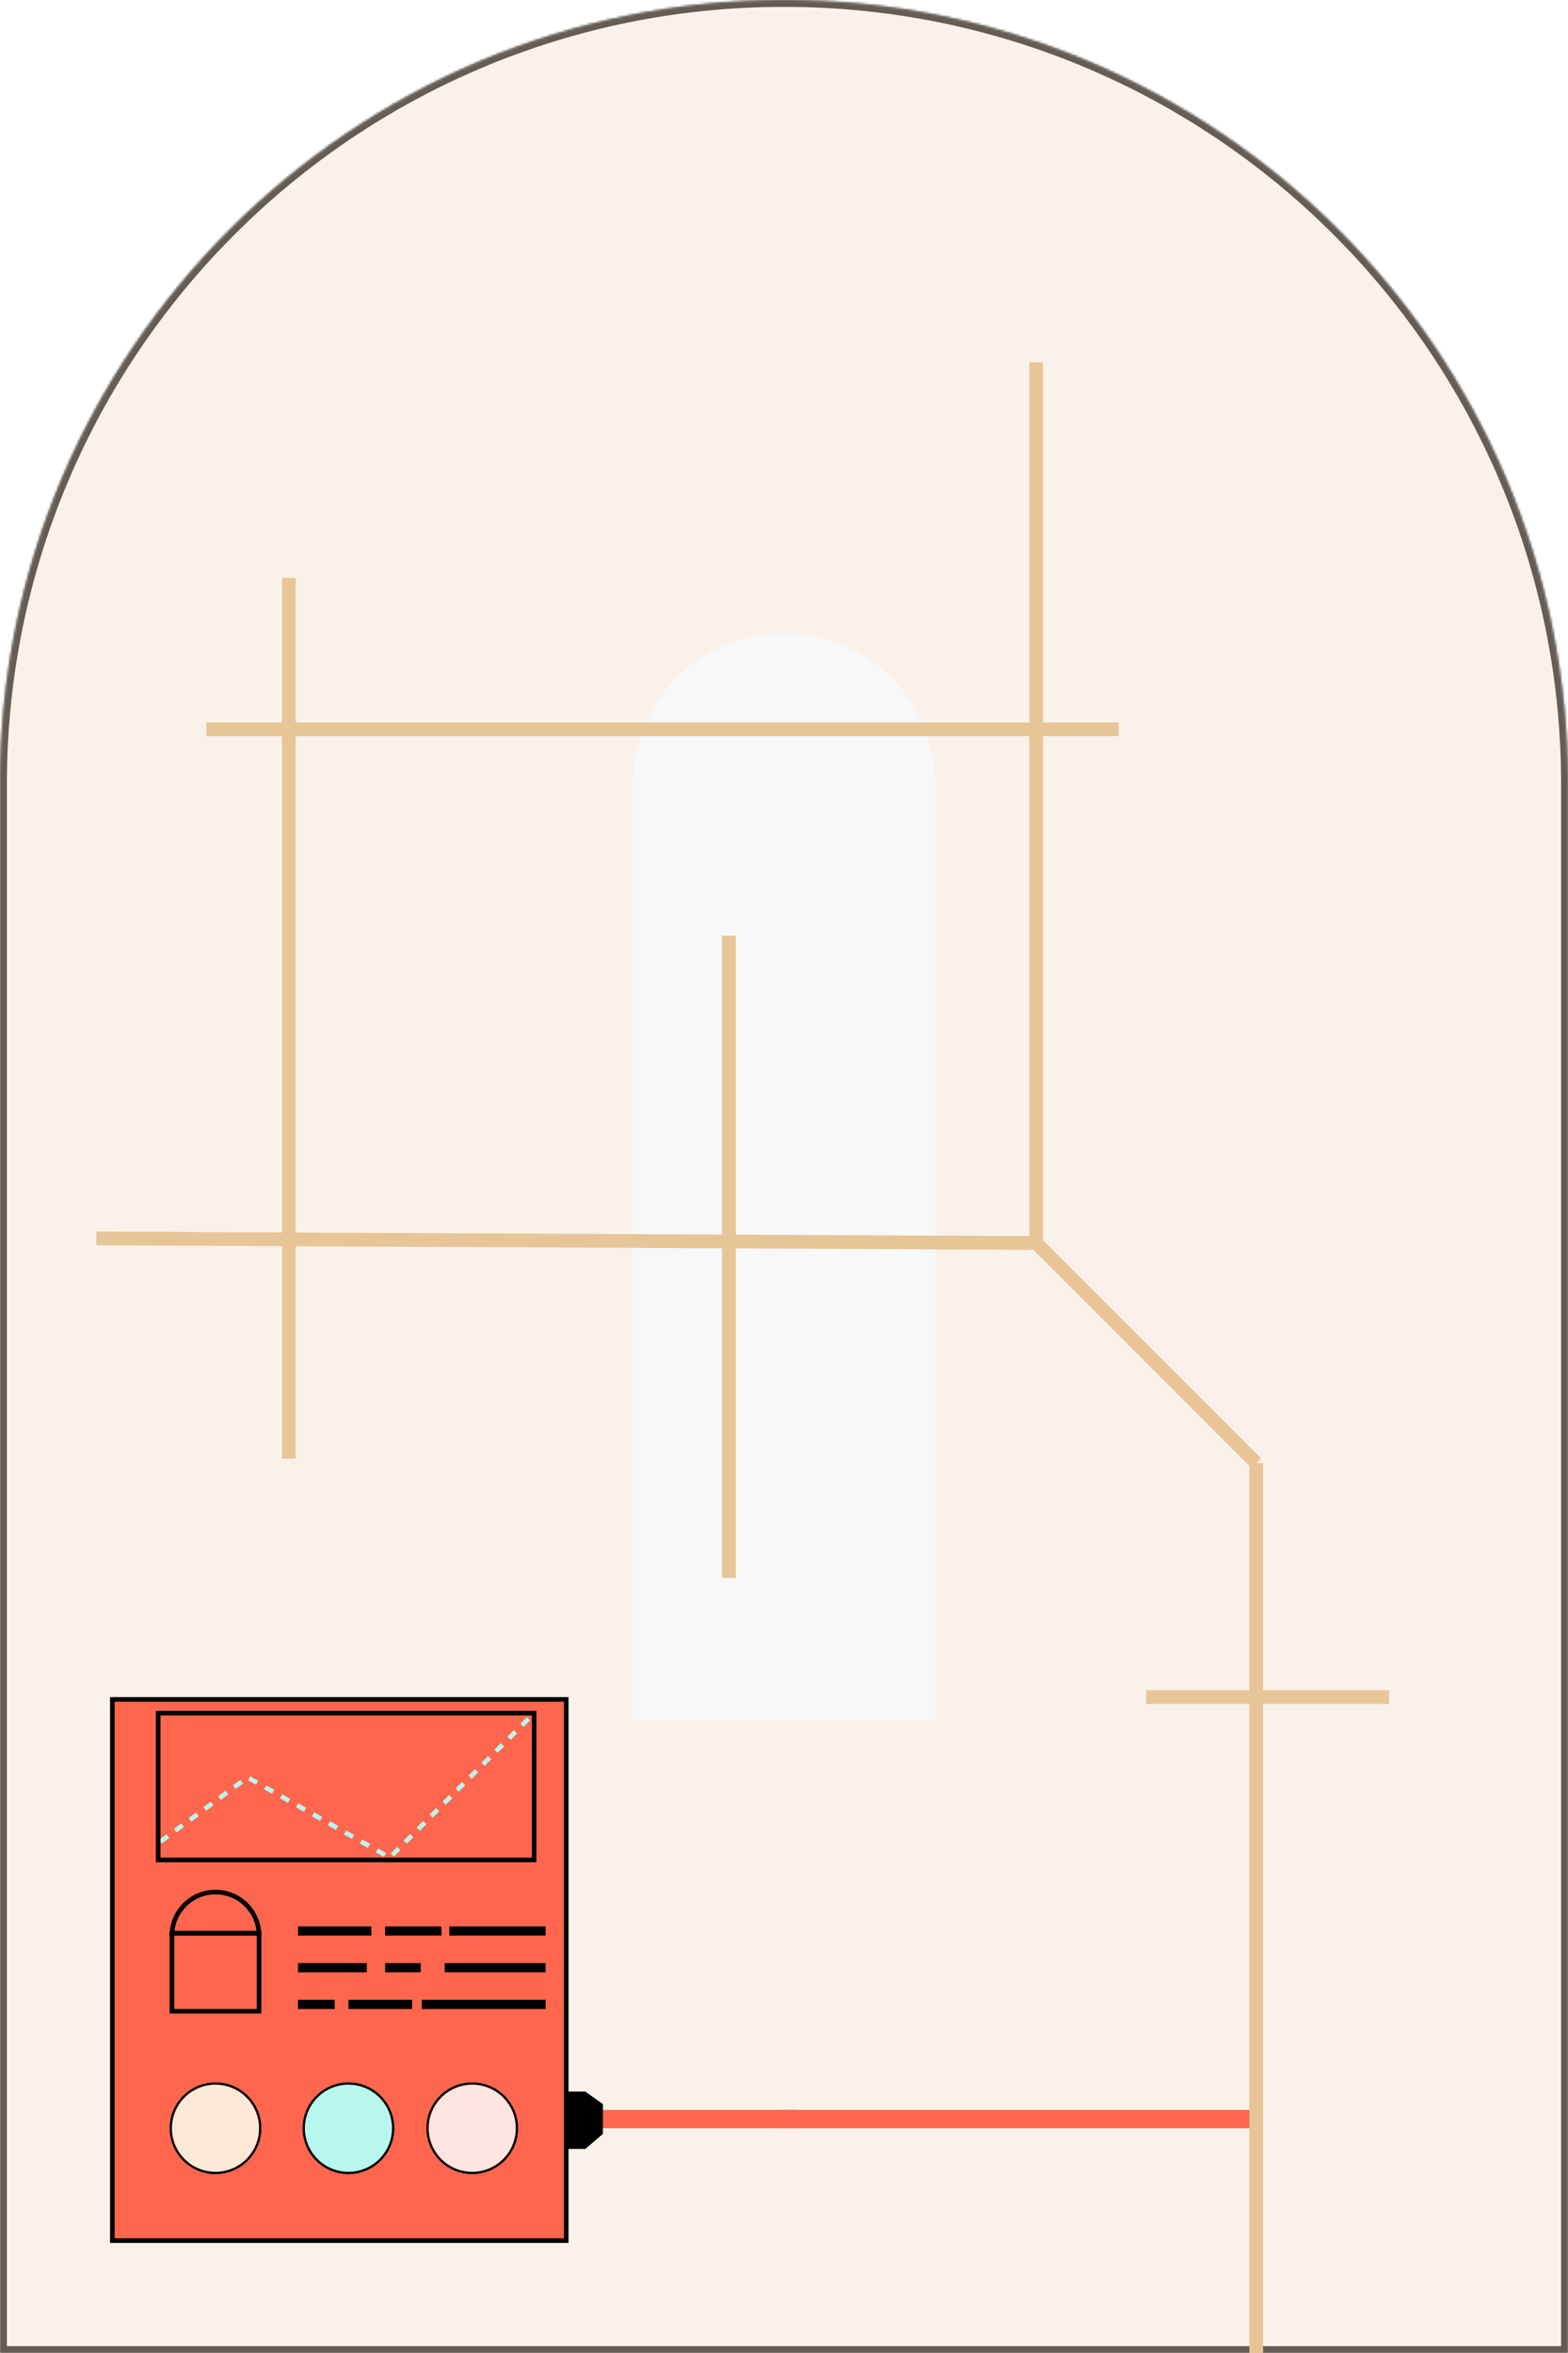 <svg width="684" height="1026" viewBox="0 0 684 1026" fill="none" xmlns="http://www.w3.org/2000/svg">
<mask id="path-1-inside-1_221_2" fill="white">
<path fill-rule="evenodd" clip-rule="evenodd" d="M684 342C684 153.119 530.881 0 342 0C153.119 0 0 153.119 0 342V1026H684V342Z"/>
</mask>
<path fill-rule="evenodd" clip-rule="evenodd" d="M684 342C684 153.119 530.881 0 342 0C153.119 0 0 153.119 0 342V1026H684V342Z" fill="#F8F8F8"/>
<path d="M0 1026H-3V1029H0V1026ZM684 1026V1029H687V1026H684ZM342 3C529.225 3 681 154.775 681 342H687C687 151.462 532.538 -3 342 -3V3ZM3 342C3 154.775 154.775 3 342 3V-3C151.462 -3 -3 151.462 -3 342H3ZM3 1026V342H-3V1026H3ZM684 1023H0V1029H684V1023ZM681 342V1026H687V342H681Z" fill="black" mask="url(#path-1-inside-1_221_2)"/>
<mask id="path-3-inside-2_221_2" fill="white">
<path fill-rule="evenodd" clip-rule="evenodd" d="M684 342C684 153.119 530.881 0 342 0C153.119 0 0 153.119 0 342V1026H684V342Z"/>
</mask>
<path d="M0 1026H-276V1302H0V1026ZM684 1026V1302H960V1026H684ZM342 276C378.451 276 408 305.549 408 342H960C960 0.688 683.312 -276 342 -276V276ZM276 342C276 305.549 305.549 276 342 276V-276C0.688 -276 -276 0.688 -276 342H276ZM276 1026V342H-276V1026H276ZM684 750H0V1302H684V750ZM408 342V1026H960V342H408Z" fill="#FDE9D5" fill-opacity="0.4" mask="url(#path-3-inside-2_221_2)"/>
<path d="M262 924H343.189" stroke="#FF664E" stroke-width="8" stroke-linecap="square"/>
<path d="M345.375 924H544.39" stroke="#FF664E" stroke-width="8" stroke-linecap="square"/>
<path d="M90 318L488 318" stroke="#E8C597" stroke-width="6"/>
<path d="M500 740H606" stroke="#E8C597" stroke-width="6"/>
<path d="M126 252L126 636" stroke="#E8C597" stroke-width="6"/>
<path d="M452 158L452 542" stroke="#E8C597" stroke-width="6"/>
<path d="M548 638L548 1026" stroke="#E8C597" stroke-width="6"/>
<path d="M452 542L548 638" stroke="#E8C597" stroke-width="6"/>
<path d="M318 408L318 688" stroke="#E8C597" stroke-width="6"/>
<path d="M42 540L453 542" stroke="#E8C597" stroke-width="6"/>
<rect x="49" y="741" width="198" height="236" fill="#FF664E" stroke="black" stroke-width="2"/>
<path d="M132 842H160" stroke="black" stroke-width="4" stroke-linecap="square"/>
<path d="M170 842H190.61" stroke="black" stroke-width="4" stroke-linecap="square"/>
<path d="M198 842H236" stroke="black" stroke-width="4" stroke-linecap="square"/>
<path d="M132 858L158 858" stroke="black" stroke-width="4" stroke-linecap="square"/>
<path d="M154 874H177.781" stroke="black" stroke-width="4" stroke-linecap="square"/>
<path d="M132 874L144 874" stroke="black" stroke-width="4" stroke-linecap="square"/>
<path d="M170 858H181.527" stroke="black" stroke-width="4" stroke-linecap="square"/>
<path d="M196 858H236" stroke="black" stroke-width="4" stroke-linecap="square"/>
<path d="M186 874H236" stroke="black" stroke-width="4" stroke-linecap="square"/>
<rect x="75" y="843" width="38" height="34" stroke="black" stroke-width="2"/>
<path d="M75.026 843C75.546 832.971 83.842 825 94 825C104.158 825 112.454 832.971 112.974 843H112.915H112.85H112.785H112.721H112.656H112.592H112.529H112.465H112.402H112.339H112.277H112.215H112.153H112.091H112.03H111.969H111.908H111.847H111.787H111.727H111.668H111.608H111.549H111.49H111.432H111.373H111.315H111.258H111.2H111.143H111.086H111.029H110.973H110.917H110.861H110.805H110.75H110.695H110.64H110.585H110.531H110.477H110.423H110.37H110.316H110.263H110.21H110.158H110.105H110.053H110.001H109.95H109.898H109.847H109.796H109.746H109.695H109.645H109.595H109.545H109.496H109.447H109.398H109.349H109.3H109.252H109.204H109.156H109.108H109.061H109.013H108.966H108.919H108.873H108.826H108.78H108.734H108.689H108.643H108.598H108.553H108.508H108.463H108.418H108.374H108.33H108.286H108.242H108.199H108.155H108.112H108.069H108.026H107.984H107.941H107.899H107.857H107.815H107.774H107.732H107.691H107.65H107.609H107.568H107.528H107.487H107.447H107.407H107.367H107.328H107.288H107.249H107.21H107.171H107.132H107.093H107.054H107.016H106.978H106.94H106.902H106.864H106.827H106.789H106.752H106.715H106.678H106.641H106.604H106.568H106.531H106.495H106.459H106.423H106.387H106.352H106.316H106.281H106.246H106.21H106.175H106.141H106.106H106.071H106.037H106.002H105.968H105.934H105.9H105.866H105.833H105.799H105.766H105.732H105.699H105.666H105.633H105.6H105.567H105.534H105.502H105.469H105.437H105.405H105.373H105.341H105.309H105.277H105.245H105.213H105.182H105.15H105.119H105.088H105.057H105.025H104.994H104.964H104.933H104.902H104.871H104.841H104.81H104.78H104.75H104.719H104.689H104.659H104.629H104.599H104.569H104.54H104.51H104.48H104.451H104.421H104.392H104.362H104.333H104.304H104.274H104.245H104.216H104.187H104.158H104.129H104.1H104.072H104.043H104.014H103.985H103.957H103.928H103.9H103.871H103.843H103.814H103.786H103.758H103.729H103.701H103.673H103.645H103.617H103.589H103.561H103.532H103.504H103.476H103.448H103.421H103.393H103.365H103.337H103.309H103.281H103.253H103.225H103.198H103.17H103.142H103.114H103.087H103.059H103.031H103.003H102.976H102.948H102.92H102.893H102.865H102.837H102.809H102.782H102.754H102.726H102.698H102.671H102.643H102.615H102.587H102.56H102.532H102.504H102.476H102.448H102.42H102.392H102.365H102.337H102.309H102.281H102.253H102.225H102.196H102.168H102.14H102.112H102.084H102.056H102.027H101.999H101.971H101.942H101.914H101.885H101.857H101.828H101.8H101.771H101.742H101.713H101.685H101.656H101.627H101.598H101.569H101.54H101.511H101.481H101.452H101.423H101.394H101.364H101.335H101.305H101.275H101.246H101.216H101.186H101.156H101.126H101.096H101.066H101.035H101.005H100.975H100.944H100.914H100.883H100.852H100.822H100.791H100.76H100.729H100.697H100.666H100.635H100.603H100.572H100.54H100.508H100.477H100.445H100.413H100.38H100.348H100.316H100.283H100.251H100.218H100.185H100.152H100.119H100.086H100.053H100.02H99.986H99.953H99.919H99.885H99.851H99.817H99.783H99.748H99.714H99.679H99.644H99.61H99.575H99.54H99.504H99.469H99.433H99.398H99.362H99.326H99.29H99.254H99.217H99.181H99.144H99.107H99.07H99.033H98.996H98.959H98.921H98.883H98.845H98.807H98.769H98.731H98.692H98.653H98.615H98.576H98.536H98.497H98.457H98.418H98.378H98.338H98.298H98.257H98.217H98.176H98.135H98.094H98.053H98.011H97.97H97.928H97.886H97.844H97.801H97.759H97.716H97.673H97.63H97.587H97.543H97.499H97.455H97.411H97.367H97.322H97.278H97.233H97.188H97.142H97.097H97.051H97.005H96.959H96.912H96.866H96.819H96.772H96.725H96.677H96.629H96.582H96.533H96.485H96.436H96.388H96.338H96.289H96.24H96.19H96.14H96.09H96.04H95.989H95.938H95.887H95.835H95.784H95.732H95.68H95.627H95.575H95.522H95.469H95.416H95.362H95.308H95.254H95.2H95.145H95.09H95.035H94.98H94.924H94.868H94.812H94.756H94.699H94.642H94.585H94.528H94.47H94.412H94.353H94.295H94.236H94.177H94.118H94.058H93.998H93.938H93.877H93.817H93.755H93.694H93.632H93.57H93.508H93.446H93.383H93.32H93.257H93.193H93.129H93.065H93H92.936H92.871H92.808H92.744H92.681H92.619H92.556H92.495H92.433H92.372H92.311H92.251H92.191H92.132H92.072H92.013H91.955H91.897H91.839H91.782H91.725H91.668H91.612H91.555H91.5H91.445H91.39H91.335H91.281H91.227H91.173H91.12H91.067H91.015H90.963H90.911H90.859H90.808H90.757H90.706H90.656H90.606H90.557H90.507H90.458H90.41H90.362H90.313H90.266H90.218H90.171H90.124H90.078H90.032H89.986H89.94H89.895H89.85H89.805H89.761H89.717H89.673H89.63H89.587H89.543H89.501H89.459H89.416H89.375H89.333H89.292H89.251H89.21H89.17H89.129H89.09H89.05H89.01H88.971H88.933H88.894H88.856H88.817H88.78H88.742H88.705H88.668H88.631H88.594H88.558H88.522H88.486H88.45H88.415H88.379H88.345H88.31H88.275H88.241H88.207H88.173H88.14H88.106H88.073H88.04H88.008H87.975H87.943H87.911H87.879H87.847H87.816H87.785H87.754H87.723H87.692H87.662H87.632H87.602H87.572H87.542H87.513H87.484H87.454H87.426H87.397H87.368H87.34H87.312H87.284H87.256H87.228H87.201H87.174H87.147H87.12H87.093H87.066H87.04H87.013H86.987H86.961H86.936H86.91H86.884H86.859H86.834H86.809H86.784H86.759H86.734H86.71H86.685H86.661H86.637H86.613H86.589H86.566H86.542H86.519H86.495H86.472H86.449H86.426H86.403H86.38H86.358H86.335H86.313H86.291H86.269H86.247H86.225H86.203H86.181H86.159H86.138H86.117H86.095H86.074H86.053H86.032H86.011H85.99H85.969H85.948H85.928H85.907H85.887H85.866H85.846H85.826H85.805H85.785H85.765H85.745H85.725H85.706H85.686H85.666H85.646H85.627H85.607H85.588H85.568H85.549H85.53H85.51H85.491H85.472H85.453H85.434H85.415H85.395H85.376H85.358H85.339H85.32H85.301H85.282H85.263H85.244H85.226H85.207H85.188H85.169H85.151H85.132H85.113H85.095H85.076H85.057H85.039H85.02H85.001H84.983H84.964H84.946H84.927H84.908H84.89H84.871H84.852H84.834H84.815H84.796H84.778H84.759H84.74H84.721H84.702H84.683H84.665H84.646H84.627H84.608H84.589H84.57H84.551H84.532H84.513H84.493H84.474H84.455H84.436H84.416H84.397H84.377H84.358H84.338H84.319H84.299H84.279H84.259H84.239H84.219H84.199H84.179H84.159H84.139H84.119H84.098H84.078H84.057H84.037H84.016H83.995H83.974H83.953H83.932H83.911H83.89H83.869H83.847H83.826H83.804H83.782H83.761H83.739H83.717H83.695H83.672H83.65H83.627H83.605H83.582H83.559H83.537H83.513H83.49H83.467H83.444H83.42H83.396H83.373H83.349H83.325H83.3H83.276H83.252H83.227H83.202H83.177H83.152H83.127H83.102H83.076H83.051H83.025H82.999H82.973H82.947H82.92H82.894H82.867H82.84H82.813H82.786H82.758H82.731H82.703H82.675H82.647H82.618H82.59H82.561H82.532H82.504H82.474H82.445H82.415H82.386H82.356H82.325H82.295H82.264H82.234H82.203H82.172H82.14H82.109H82.077H82.045H82.013H81.98H81.948H81.915H81.882H81.849H81.815H81.781H81.747H81.713H81.679H81.644H81.609H81.574H81.539H81.503H81.467H81.431H81.395H81.359H81.322H81.285H81.247H81.21H81.172H81.134H81.096H81.057H81.018H80.979H80.94H80.9H80.861H80.82H80.78H80.74H80.699H80.657H80.616H80.574H80.532H80.49H80.447H80.404H80.361H80.318H80.274H80.23H80.186H80.141H80.096H80.051H80.006H79.96H79.914H79.867H79.821H79.774H79.726H79.679H79.631H79.583H79.534H79.485H79.436H79.386H79.337H79.287H79.236H79.185H79.134H79.083H79.031H78.979H78.926H78.873H78.82H78.767H78.713H78.659H78.604H78.549H78.494H78.439H78.383H78.327H78.27H78.213H78.156H78.098H78.04H77.982H77.923H77.864H77.804H77.745H77.684H77.624H77.563H77.501H77.44H77.377H77.315H77.252H77.189H77.125H77.061H76.997H76.932H76.867H76.801H76.735H76.669H76.602H76.535H76.467H76.399H76.331H76.262H76.193H76.123H76.053H75.983H75.912H75.84H75.769H75.697H75.624H75.551H75.478H75.404H75.33H75.255H75.18H75.104H75.028H75.026Z" stroke="black" stroke-width="2"/>
<circle cx="94" cy="928" r="19.5" fill="#FDE9D5" stroke="black"/>
<circle cx="152" cy="928" r="19.5" fill="#B7F7EE" stroke="black"/>
<circle cx="206" cy="928" r="19.5" fill="#FFE4DF" stroke="black"/>
<g filter="url(#filter0_b_221_2)">
<path d="M70 803L108 775L170 810L233 747" stroke="#B7F7EE" stroke-width="2" stroke-dasharray="4 4"/>
</g>
<rect x="69" y="747" width="164" height="64" stroke="black" stroke-width="2"/>
<path d="M255 913H248V936H255L262 930V918L255 913Z" fill="black" stroke="black" stroke-width="2"/>
<defs>
<filter id="filter0_b_221_2" x="-130.594" y="546.293" width="564.301" height="464.951" filterUnits="userSpaceOnUse" color-interpolation-filters="sRGB">
<feFlood flood-opacity="0" result="BackgroundImageFix"/>
<feGaussianBlur in="BackgroundImageFix" stdDeviation="100"/>
<feComposite in2="SourceAlpha" operator="in" result="effect1_backgroundBlur_221_2"/>
<feBlend mode="normal" in="SourceGraphic" in2="effect1_backgroundBlur_221_2" result="shape"/>
</filter>
</defs>
</svg>
